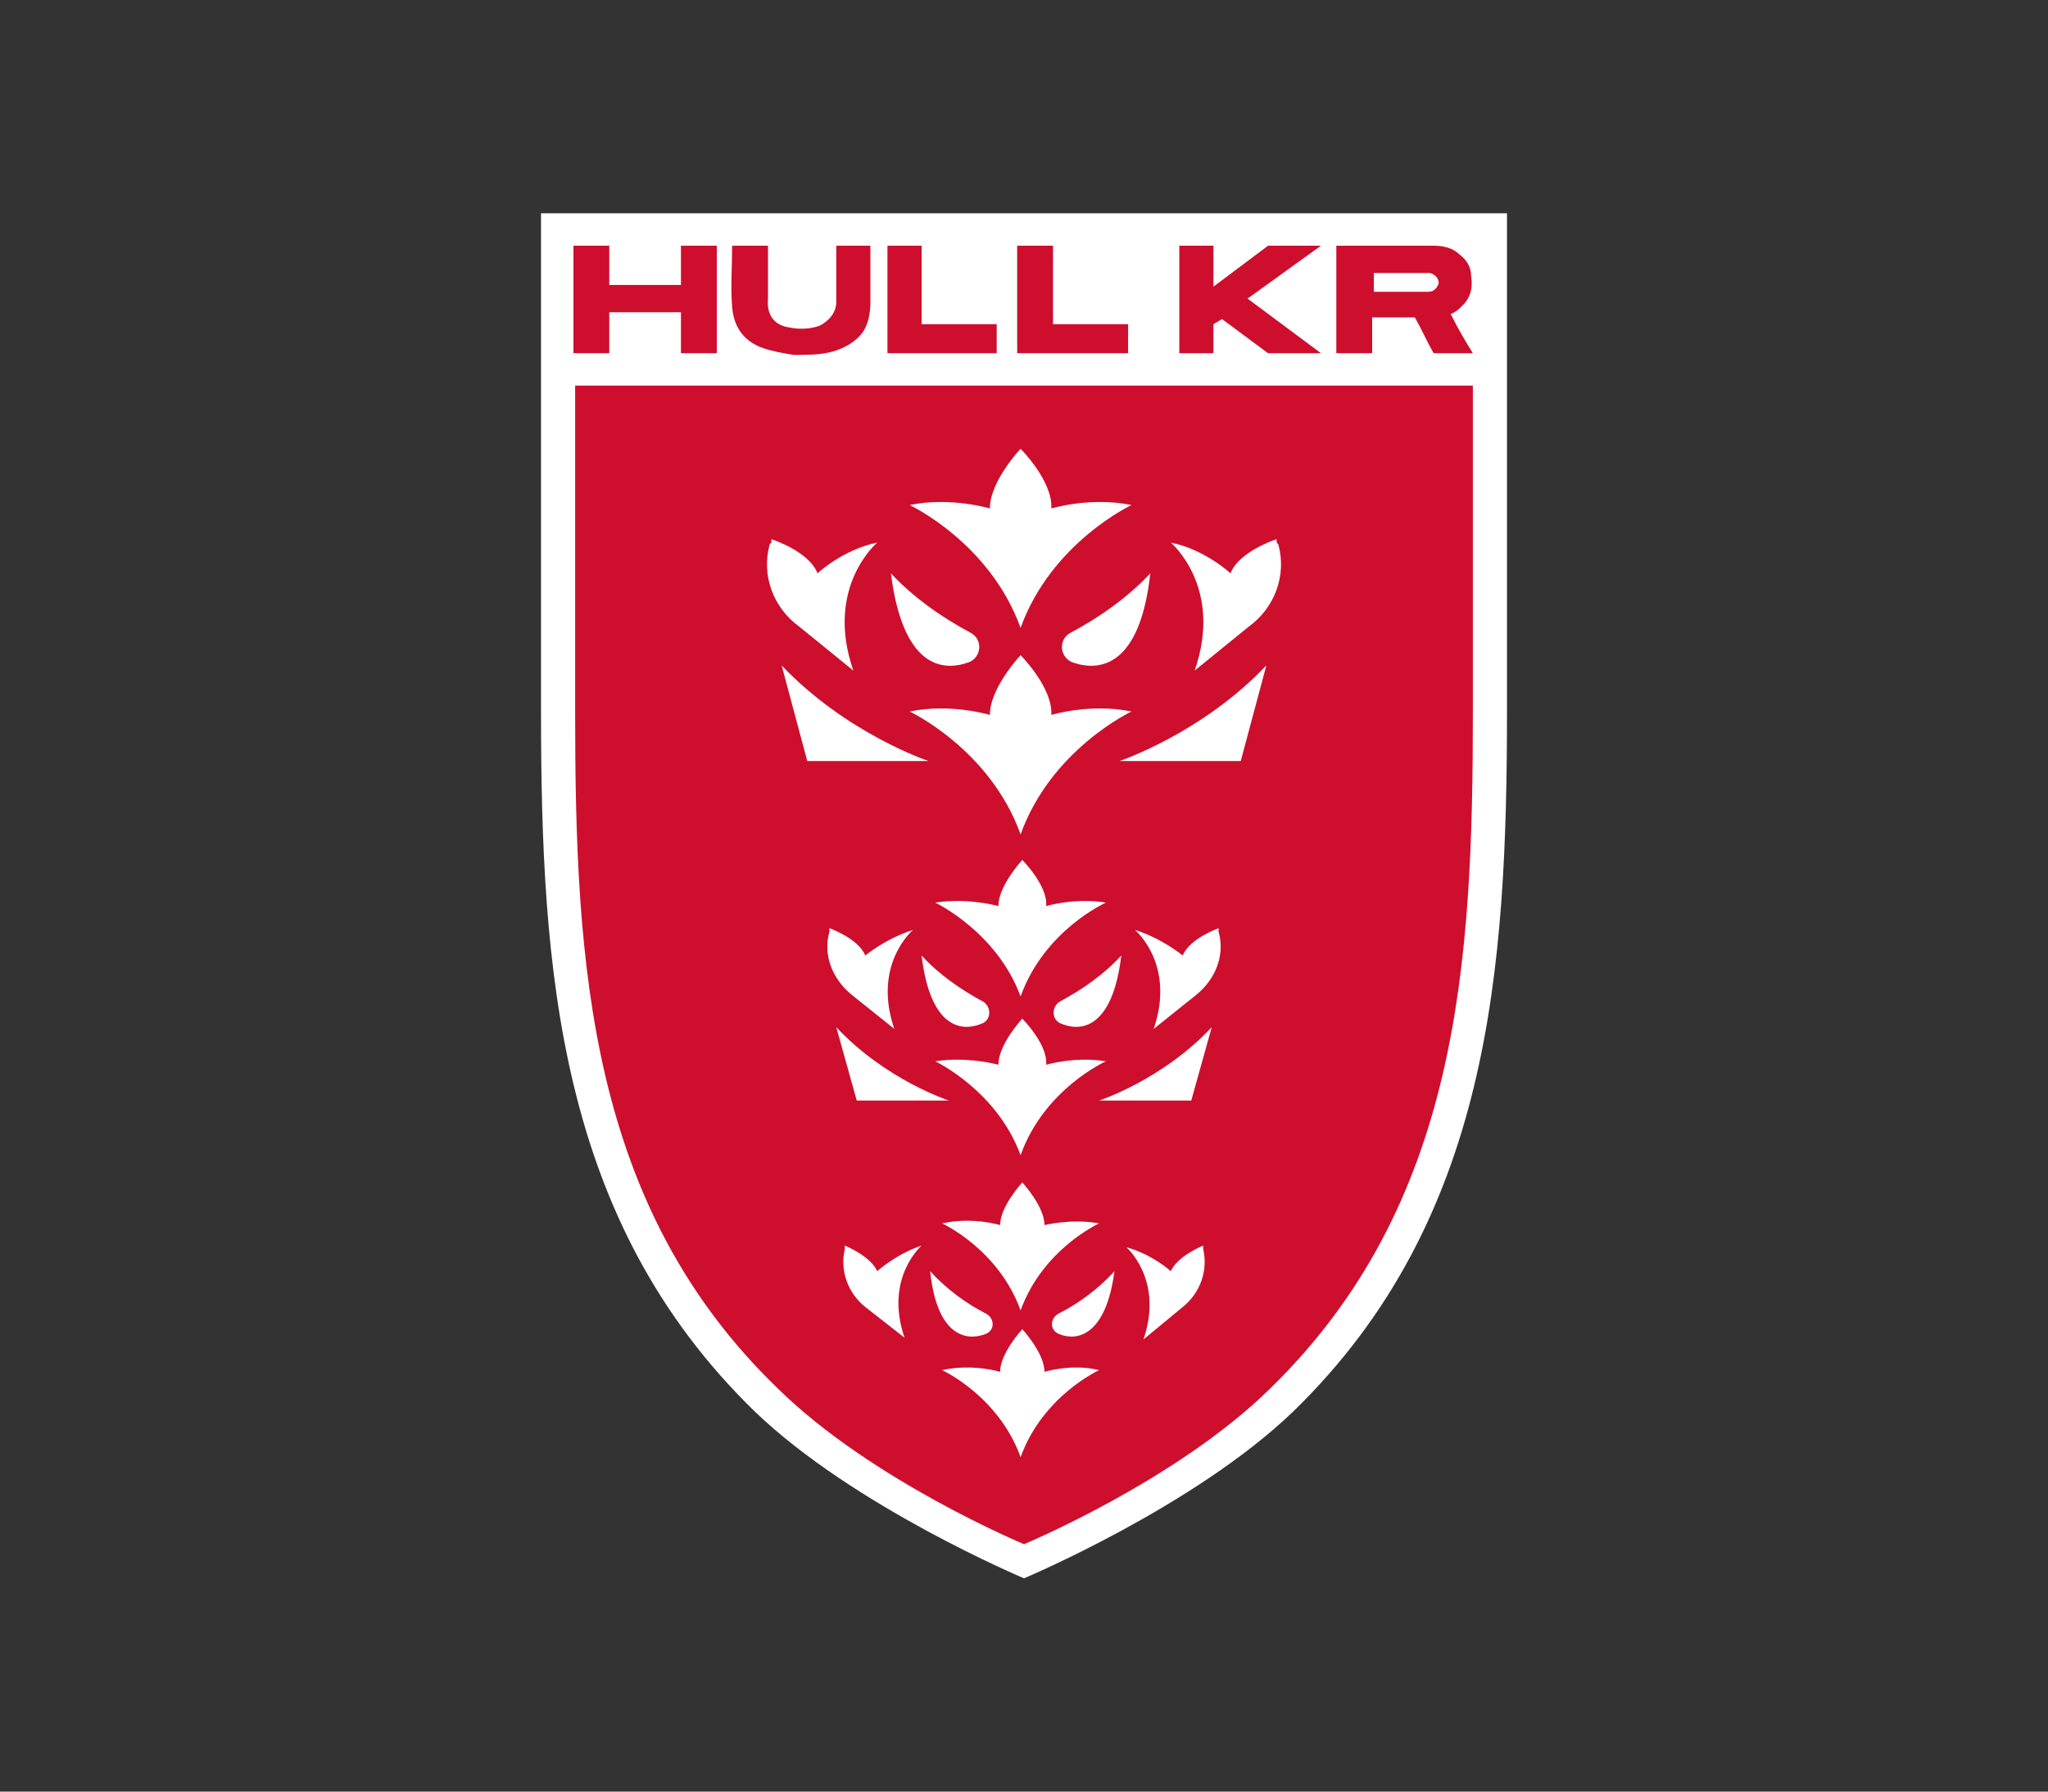<?xml version="1.0" encoding="utf-8"?>
<!-- Generator: Adobe Illustrator 25.3.0, SVG Export Plug-In . SVG Version: 6.00 Build 0)  -->
<svg version="1.1" id="Layer_1" xmlns="http://www.w3.org/2000/svg" xmlns:xlink="http://www.w3.org/1999/xlink" x="0px" y="0px"
	 viewBox="0 0 120 105" style="enable-background:new 0 0 120 105;" xml:space="preserve">
<rect x="0" y="0" width="120" height="105" fill="#333333" stroke="none"/>
<style type="text/css">
	.st0{fill:#FFFFFF;}
	.st1{fill:#CE0E2D;}
</style>
<g>
	<path class="st0" d="M31.7,12.5v29.1c0,15.3,1,29.9,12.5,41.1C50,88.3,60,92.5,60,92.5s10-4.2,15.8-9.8
		c11.5-11.2,12.5-25.8,12.5-41.1V12.5H31.7z"/>
	<path class="st1" d="M33.7,22.6v19.1c0,14.9,0.8,29,11.9,39.7c5.5,5.4,14.4,9.1,14.4,9.1s8.9-3.7,14.4-9.1
		c11.1-10.8,11.9-24.9,11.9-39.7V22.6H33.7z"/>
	<g>
		<path class="st1" d="M80.5,17.1h0.2c0.9,0,1.8,0,2.6,0c0.1,0,0.2,0,0.4,0c0.3,0,0.5-0.2,0.6-0.5c0-0.3-0.2-0.5-0.5-0.6
			c-0.1,0-0.2,0-0.3,0c-0.9,0-1.9,0-2.8,0c-0.1,0-0.1,0-0.2,0V17.1z M78.4,14.4c0,0,3.8,0,5.6,0c0.5,0,1.1,0.1,1.5,0.5
			c0.4,0.3,0.7,0.7,0.7,1.3c0.1,0.6,0,1.2-0.5,1.7c-0.2,0.2-0.4,0.4-0.7,0.5c0.4,0.8,0.8,1.5,1.3,2.3h-2.3c-0.4-0.7-0.7-1.4-1.1-2.1
			h-2.5v2.1h-2.1V14.4z"/>
		<polygon class="st1" points="42,20.7 39.9,20.7 39.9,18.3 35.7,18.3 35.7,20.7 33.6,20.7 33.6,14.4 35.7,14.4 35.7,16.7 
			39.9,16.7 39.9,14.4 42,14.4 		"/>
		<polygon class="st1" points="61.7,19 66.1,19 66.1,20.7 59.6,20.7 59.6,14.4 61.7,14.4 		"/>
		<polygon class="st1" points="54,19 58.4,19 58.4,20.7 52,20.7 52,14.4 54,14.4 		"/>
		<polygon class="st1" points="77.4,14.4 74.3,14.4 71.1,16.8 71.1,14.4 69.1,14.4 69.1,20.7 71.1,20.7 71.1,19 71.6,18.7 
			74.3,20.7 77.4,20.7 73.1,17.5 		"/>
		<path class="st1" d="M51.1,14.4H49c0,1,0,2.2,0,3.3c0,0.6-0.4,1.1-1,1.4c-0.6,0.2-1.2,0.2-1.7,0.1c-0.8-0.1-1.4-0.6-1.3-1.7
			c0-1,0-3.1,0-3.1l-2.1,0c0,1.2-0.1,2.4,0,3.6c0.1,1.2,0.7,2,1.8,2.4c0.6,0.2,1.2,0.3,1.8,0.4c0.8,0,1.6,0,2.3-0.2
			c0.7-0.2,1.4-0.6,1.8-1.2c0.3-0.5,0.4-1.1,0.4-1.7c0-0.2,0-0.4,0-0.6V14.4z"/>
	</g>
	<g>
		<path class="st0" d="M61.6,41.9c0.1-1.6-1.8-3.5-1.8-3.5s-1.8,1.9-1.8,3.5c0,0-2.3-0.7-4.7-0.2c0,0,4.7,2.2,6.5,7.2
			c1.8-5,6.5-7.2,6.5-7.2C63.9,41.2,61.6,41.9,61.6,41.9"/>
		<path class="st0" d="M61.6,29.8c0.1-1.6-1.8-3.5-1.8-3.5s-1.8,1.9-1.8,3.5c0,0-2.3-0.7-4.7-0.2c0,0,4.7,2.2,6.5,7.2
			c1.8-5,6.5-7.2,6.5-7.2C63.9,29.1,61.6,29.8,61.6,29.8"/>
		<path class="st0" d="M47.9,33.6c-0.5-1.3-2.7-2-2.7-2s0,0,0,0.1c0,0.1,0,0.1-0.1,0.2c-0.5,1.8,0.2,3.7,1.7,4.8l3.2,2.6
			c-1.7-4.9,1.4-7.5,1.4-7.5C49.4,32.2,47.9,33.6,47.9,33.6"/>
		<path class="st0" d="M47.3,44.6h7.1c0,0-4.8-1.6-8.6-5.6L47.3,44.6z"/>
		<path class="st0" d="M72.1,33.6c0.5-1.3,2.7-2,2.7-2s0,0,0,0.1c0,0.1,0,0.1,0.1,0.2c0.5,1.8-0.2,3.7-1.7,4.8l-3.2,2.6
			c1.7-4.9-1.4-7.5-1.4-7.5C70.6,32.2,72.1,33.6,72.1,33.6"/>
		<path class="st0" d="M72.7,44.6h-7.1c0,0,4.8-1.6,8.6-5.6L72.7,44.6z"/>
		<path class="st0" d="M52.2,33.6c1.3,1.4,3,2.6,4.7,3.5c0.7,0.4,0.6,1.4-0.1,1.7C55.2,39.4,52.9,39.1,52.2,33.6"/>
		<path class="st0" d="M67.4,33.6c-1.3,1.4-3,2.6-4.7,3.5c-0.7,0.4-0.6,1.4,0.1,1.7C64.4,39.4,66.8,39.1,67.4,33.6"/>
	</g>
	<g>
		<path class="st0" d="M61.3,62.4c0.1-1.2-1.4-2.7-1.4-2.7s-1.4,1.5-1.4,2.7c0,0-1.8-0.5-3.7-0.2c0,0,3.6,1.7,5,5.5
			c1.4-3.9,5-5.5,5-5.5C63,61.9,61.3,62.4,61.3,62.4"/>
		<path class="st0" d="M61.3,53.1c0.1-1.2-1.4-2.7-1.4-2.7s-1.4,1.5-1.4,2.7c0,0-1.8-0.5-3.7-0.2c0,0,3.6,1.7,5,5.5
			c1.4-3.9,5-5.5,5-5.5C63,52.6,61.3,53.1,61.3,53.1"/>
		<path class="st0" d="M50.7,56c-0.4-1-2.1-1.6-2.1-1.6s0,0,0,0.1c0,0,0,0.1,0,0.1c-0.4,1.4,0.2,2.8,1.3,3.7l2.5,2
			c-1.3-3.8,1.1-5.8,1.1-5.8C51.9,55,50.7,56,50.7,56"/>
		<path class="st0" d="M50.2,64.5h5.4c0,0-3.7-1.2-6.6-4.3L50.2,64.5z"/>
		<path class="st0" d="M69.3,56c0.4-1,2.1-1.6,2.1-1.6s0,0,0,0.1c0,0,0,0.1,0,0.1c0.4,1.4-0.2,2.8-1.3,3.7l-2.5,2
			c1.3-3.8-1.1-5.8-1.1-5.8C68.1,55,69.3,56,69.3,56"/>
		<path class="st0" d="M69.8,64.5h-5.4c0,0,3.7-1.2,6.6-4.3L69.8,64.5z"/>
		<path class="st0" d="M54,56c1,1.1,2.3,2,3.6,2.7c0.5,0.3,0.5,1.1-0.1,1.3C56.3,60.5,54.5,60.2,54,56"/>
		<path class="st0" d="M65.7,56c-1,1.1-2.3,2-3.6,2.7c-0.5,0.3-0.5,1.1,0.1,1.3C63.4,60.5,65.2,60.2,65.7,56"/>
	</g>
	<g>
		<path class="st0" d="M61.2,80.4c0-1.1-1.3-2.5-1.3-2.5s-1.3,1.4-1.3,2.5c0,0-1.6-0.5-3.4-0.1c0,0,3.3,1.5,4.6,5.1
			c1.3-3.6,4.6-5.1,4.6-5.1C62.8,79.9,61.2,80.4,61.2,80.4"/>
		<path class="st0" d="M61.2,71.8c0-1.1-1.3-2.5-1.3-2.5s-1.3,1.4-1.3,2.5c0,0-1.6-0.5-3.4-0.1c0,0,3.3,1.5,4.6,5.1
			c1.3-3.6,4.6-5.1,4.6-5.1C62.8,71.4,61.2,71.8,61.2,71.8"/>
		<path class="st0" d="M51.4,74.5c-0.4-0.9-1.9-1.5-1.9-1.5s0,0,0,0.1c0,0,0,0.1,0,0.1c-0.3,1.3,0.2,2.6,1.2,3.4l2.3,1.8
			c-1.2-3.5,1-5.4,1-5.4C52.5,73.5,51.4,74.5,51.4,74.5"/>
		<path class="st0" d="M68.6,74.5c0.4-0.9,1.9-1.5,1.9-1.5s0,0,0,0.1c0,0,0,0.1,0,0.1c0.3,1.3-0.2,2.6-1.2,3.4L67,78.5
			c1.2-3.5-1-5.4-1-5.4C67.5,73.5,68.6,74.5,68.6,74.5"/>
		<path class="st0" d="M54.5,74.5c0.9,1,2.1,1.9,3.3,2.5c0.5,0.3,0.5,1-0.1,1.2C56.6,78.6,54.9,78.3,54.5,74.5"/>
		<path class="st0" d="M65.3,74.5c-0.9,1-2.1,1.9-3.3,2.5c-0.5,0.3-0.5,1,0.1,1.2C63.1,78.6,64.8,78.3,65.3,74.5"/>
	</g>
</g>
</svg>
